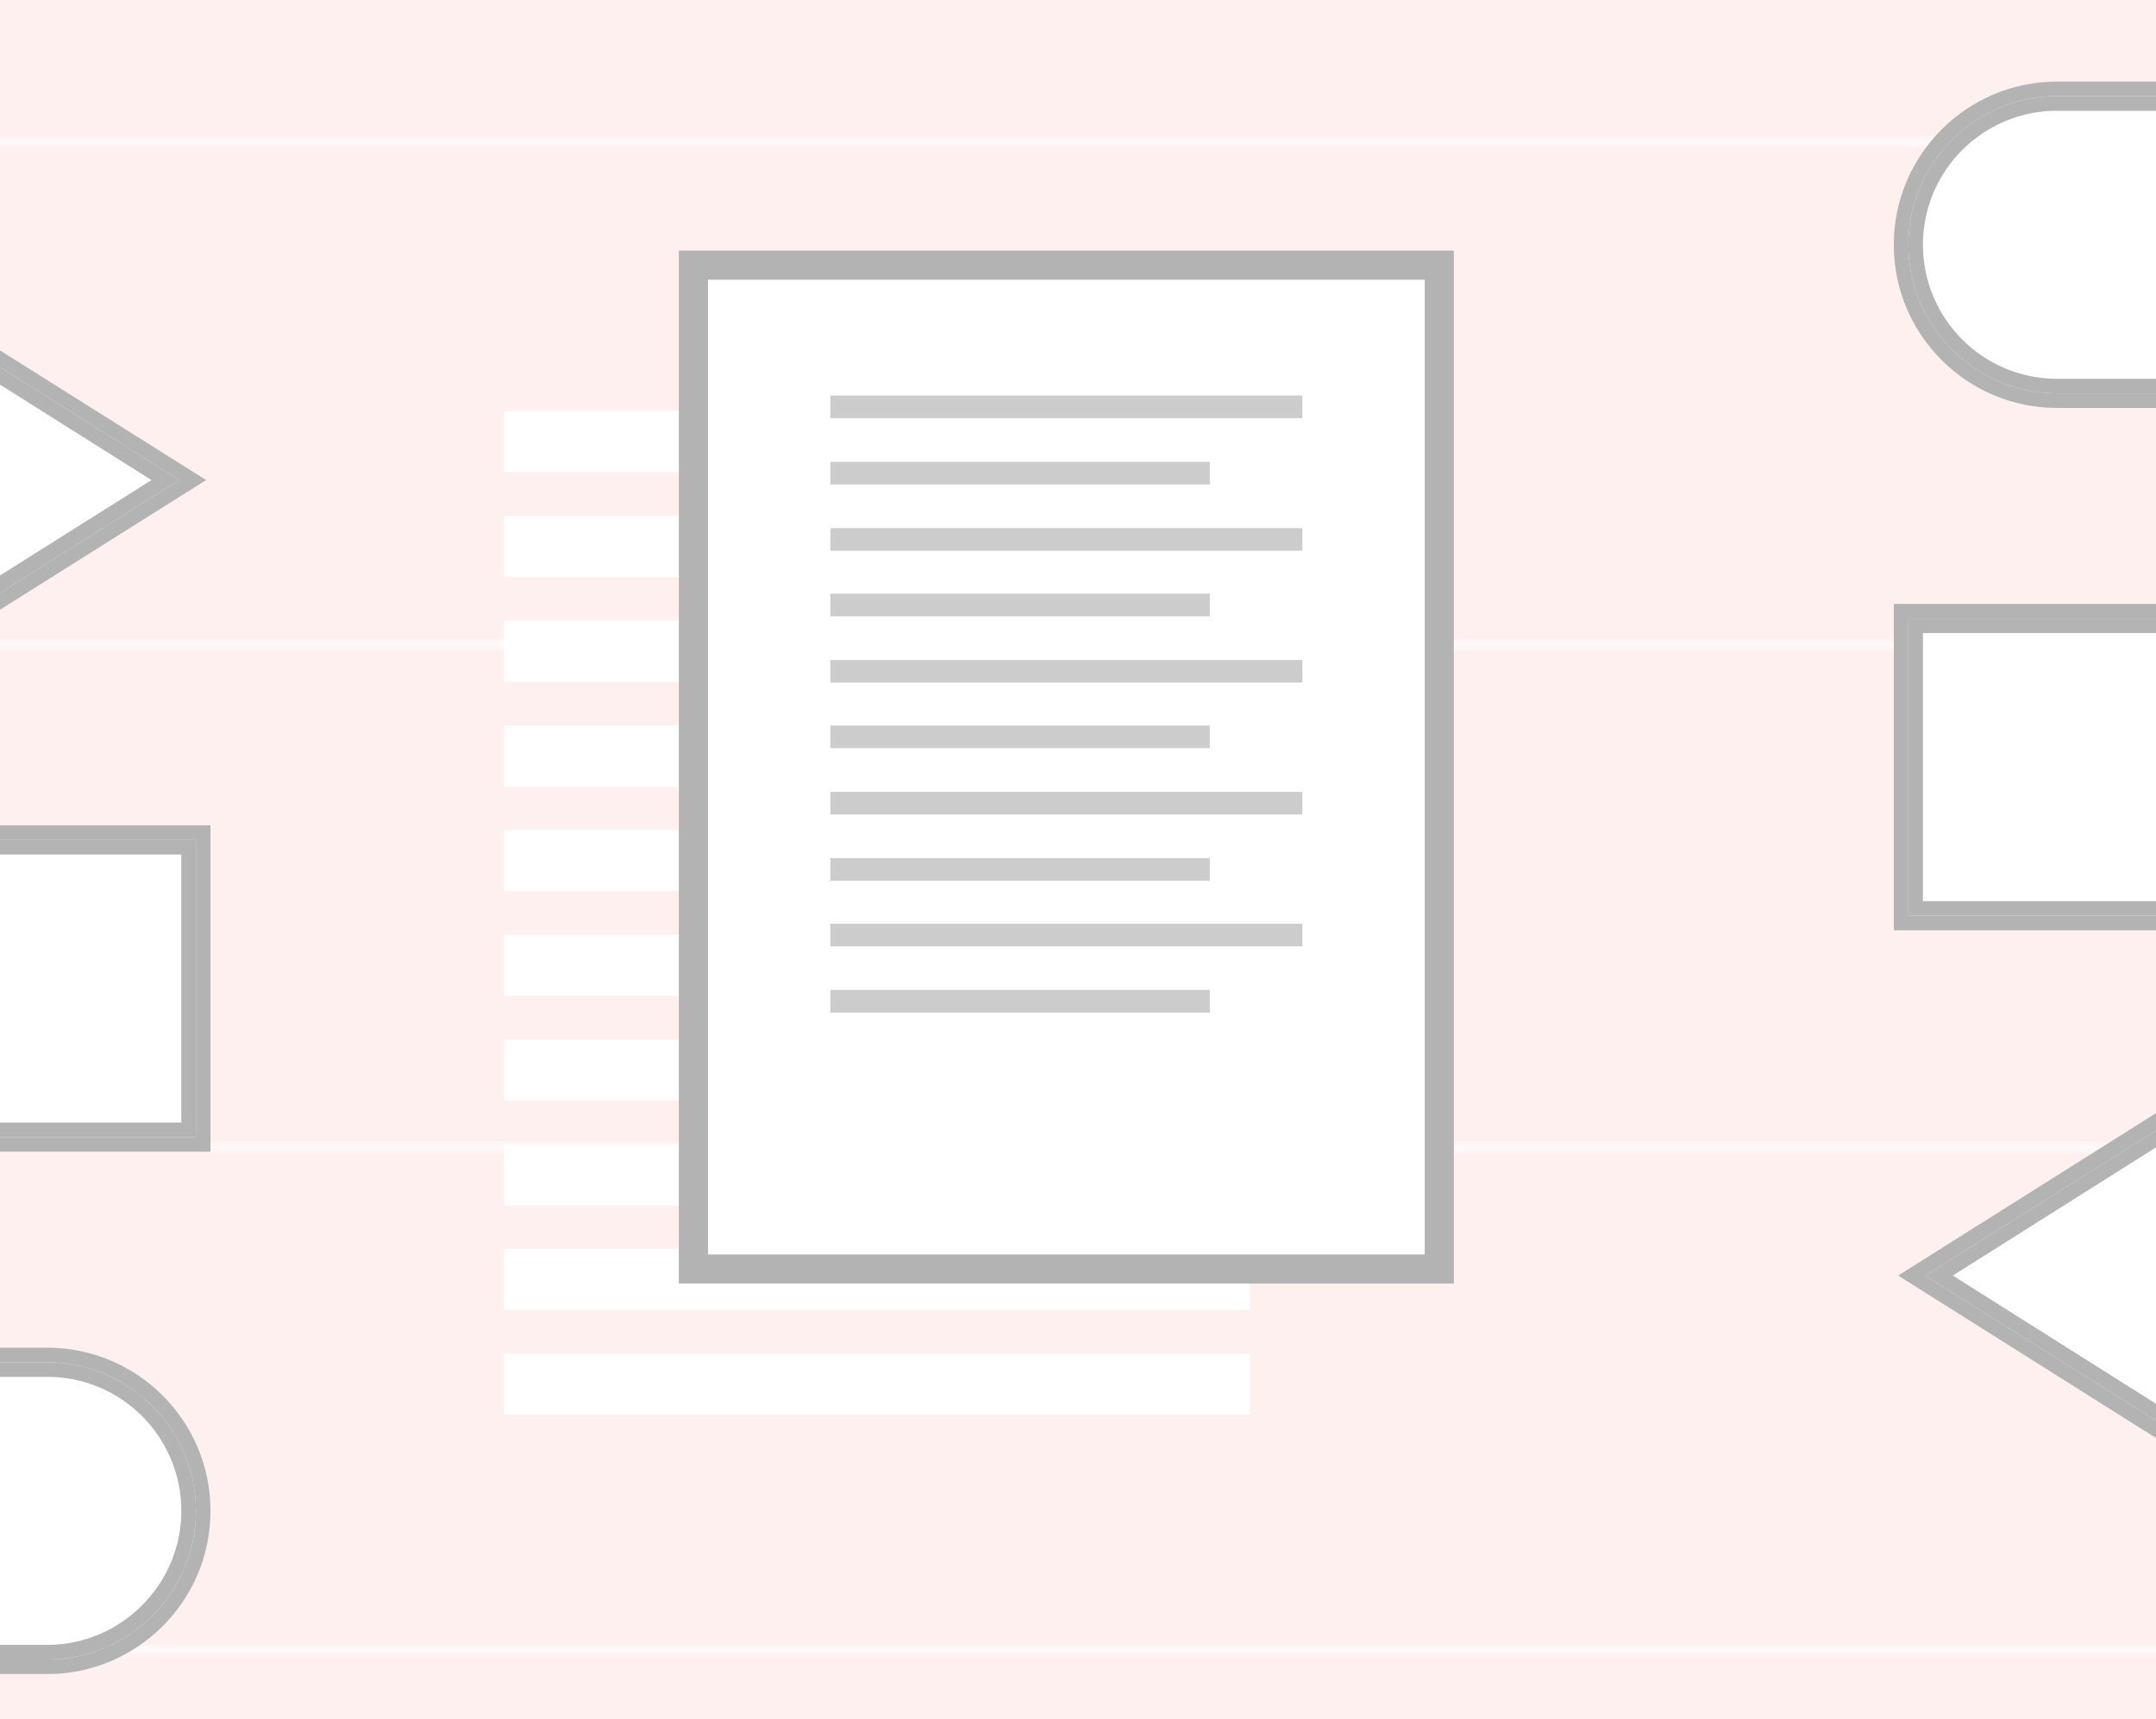 <?xml version="1.0" encoding="utf-8"?>
<!-- Generator: Adobe Illustrator 16.0.4, SVG Export Plug-In . SVG Version: 6.00 Build 0)  -->
<!DOCTYPE svg PUBLIC "-//W3C//DTD SVG 1.1//EN" "http://www.w3.org/Graphics/SVG/1.1/DTD/svg11.dtd">
<svg version="1.1" id="Layer_1" xmlns="http://www.w3.org/2000/svg" xmlns:xlink="http://www.w3.org/1999/xlink" x="0px" y="0px"
	 width="296px" height="236px" viewBox="0 0 296 236" enable-background="new 0 0 296 236" xml:space="preserve">
<pattern  x="-632" y="-256" width="61" height="68.3" patternUnits="userSpaceOnUse" id="New_Pattern_Swatch_1" viewBox="0 -68.3 61 68.3" overflow="visible">
	<g>
		<polygon fill="none" points="0,0 61,0 61,-68.3 0,-68.3 		"/>
		<polygon fill="#FFF0F0" points="61,0 0,0 0,-68.3 61,-68.3 		"/>
	</g>
</pattern>
<g>
	<rect fill="url(#New_Pattern_Swatch_1)" width="296" height="236"/>
	<g>
		<rect x="69.2" y="56.4" fill="#FFFFFF" width="102.4" height="8.4"/>
		<rect x="69.2" y="70.8" fill="#FFFFFF" width="102.4" height="8.4"/>
		<rect x="69.2" y="85.2" fill="#FFFFFF" width="102.4" height="8.4"/>
		<rect x="69.2" y="99.6" fill="#FFFFFF" width="102.4" height="8.4"/>
		<rect x="69.2" y="113.9" fill="#FFFFFF" width="102.4" height="8.4"/>
		<rect x="69.2" y="128.3" fill="#FFFFFF" width="102.4" height="8.4"/>
		<rect x="69.2" y="142.7" fill="#FFFFFF" width="102.4" height="8.4"/>
		<rect x="69.2" y="157.1" fill="#FFFFFF" width="102.4" height="8.4"/>
		<rect x="69.2" y="171.4" fill="#FFFFFF" width="102.4" height="8.4"/>
		<rect x="69.2" y="185.8" fill="#FFFFFF" width="102.4" height="8.4"/>
	</g>
	<g>
		<rect x="95.2" y="36.4" fill="#FFFFFF" width="102.4" height="137.8"/>
		<path fill="#B3B3B3" d="M199.6,176.2H93.2V34.4h106.4V176.2z M97.2,172.2h98.4V38.4H97.2V172.2z"/>
	</g>
	<g>
		<rect x="114" y="54.3" fill="#CCCCCC" width="64.8" height="3.1"/>
		<rect x="114" y="63.4" fill="#CCCCCC" width="52.1" height="3.1"/>
		<rect x="114" y="72.5" fill="#CCCCCC" width="64.8" height="3.1"/>
		<rect x="114" y="81.5" fill="#CCCCCC" width="52.1" height="3.1"/>
		<rect x="114" y="90.6" fill="#CCCCCC" width="64.8" height="3.1"/>
		<rect x="114" y="99.6" fill="#CCCCCC" width="52.1" height="3.1"/>
		<rect x="114" y="108.7" fill="#CCCCCC" width="64.8" height="3.1"/>
		<rect x="114" y="117.8" fill="#CCCCCC" width="52.1" height="3.1"/>
		<rect x="114" y="126.8" fill="#CCCCCC" width="64.8" height="3.1"/>
		<rect x="114" y="135.9" fill="#CCCCCC" width="52.1" height="3.1"/>
	</g>
	<g>
		<path fill="none" d="M260.6,175.1l35.4-22.3v-25.1h-36V82.9h36V56h-13.6C270.1,56,260,46,260,33.6s10.1-22.4,22.4-22.4H296V8.9
			h-42.3v216.7H296v-28.2L260.6,175.1z"/>
		<path fill="#FFFFFF" d="M264,33.6c0,10.2,8.3,18.4,18.4,18.4H296V15.2h-13.6C272.3,15.2,264,23.5,264,33.6z"/>
		<path fill="#B3B3B3" d="M260,33.6C260,46,270.1,56,282.4,56H296v-2h-13.6c-11.2,0-20.4-9.2-20.4-20.4c0-11.2,9.2-20.4,20.4-20.4
			H296v-2h-13.6C270.1,11.2,260,21.2,260,33.6z"/>
		<path fill="#B3B3B3" d="M262,33.6c0,11.2,9.2,20.4,20.4,20.4H296v-2h-13.6c-10.2,0-18.4-8.3-18.4-18.4c0-10.2,8.3-18.4,18.4-18.4
			H296v-2h-13.6C271.2,13.2,262,22.4,262,33.6z"/>
		<rect x="264" y="86.9" fill="#FFFFFF" width="32" height="36.8"/>
		<polygon fill="#B3B3B3" points="260,127.7 296,127.7 296,125.7 262,125.7 262,84.9 296,84.9 296,82.9 260,82.9 		"/>
		<polygon fill="#B3B3B3" points="262,125.7 296,125.7 296,123.7 264,123.7 264,86.9 296,86.9 296,84.9 262,84.9 		"/>
		<polygon fill="#FFFFFF" points="296,192.7 296,157.5 268.1,175.1 		"/>
		<polygon fill="#B3B3B3" points="296,197.4 296,195 264.3,175.1 296,155.2 296,152.8 260.6,175.1 		"/>
		<polygon fill="#B3B3B3" points="296,195 296,192.7 268.1,175.1 296,157.5 296,155.2 264.3,175.1 		"/>
	</g>
	<g>
		<path fill="none" d="M0,20.9v27.2l28.3,17.8L0,83.7v29.5h28.9v44.8H0V185h6.5c12.4,0,22.4,10.1,22.4,22.4s-10.1,22.4-22.4,22.4H0
			v2.8h42.3V20.9H0z"/>
		<path fill="#FFFFFF" d="M24.9,207.4c0-10.2-8.3-18.4-18.4-18.4H0v36.8h6.5C16.6,225.8,24.9,217.6,24.9,207.4z"/>
		<path fill="#B3B3B3" d="M28.9,207.4C28.9,195,18.8,185,6.5,185H0v2h6.5c11.2,0,20.4,9.2,20.4,20.4s-9.2,20.4-20.4,20.4H0v2h6.5
			C18.8,229.8,28.9,219.8,28.9,207.4z"/>
		<path fill="#B3B3B3" d="M26.9,207.4c0-11.2-9.2-20.4-20.4-20.4H0v2h6.5c10.2,0,18.4,8.3,18.4,18.4s-8.3,18.4-18.4,18.4H0v2h6.5
			C17.7,227.8,26.9,218.6,26.9,207.4z"/>
		<rect y="117.3" fill="#FFFFFF" width="24.9" height="36.8"/>
		<polygon fill="#B3B3B3" points="28.9,113.3 0,113.3 0,115.3 26.9,115.3 26.9,156.1 0,156.1 0,158.1 28.9,158.1 		"/>
		<polygon fill="#B3B3B3" points="26.9,115.3 0,115.3 0,117.3 24.9,117.3 24.9,154.1 0,154.1 0,156.1 26.9,156.1 		"/>
		<polygon fill="#FFFFFF" points="0,52.8 0,79 20.8,65.9 		"/>
		<polygon fill="#B3B3B3" points="0,48.1 0,50.4 24.6,65.9 0,81.4 0,83.7 28.3,65.9 		"/>
		<polygon fill="#B3B3B3" points="0,50.4 0,52.8 20.8,65.9 0,79 0,81.4 24.6,65.9 		"/>
	</g>
</g>
</svg>

